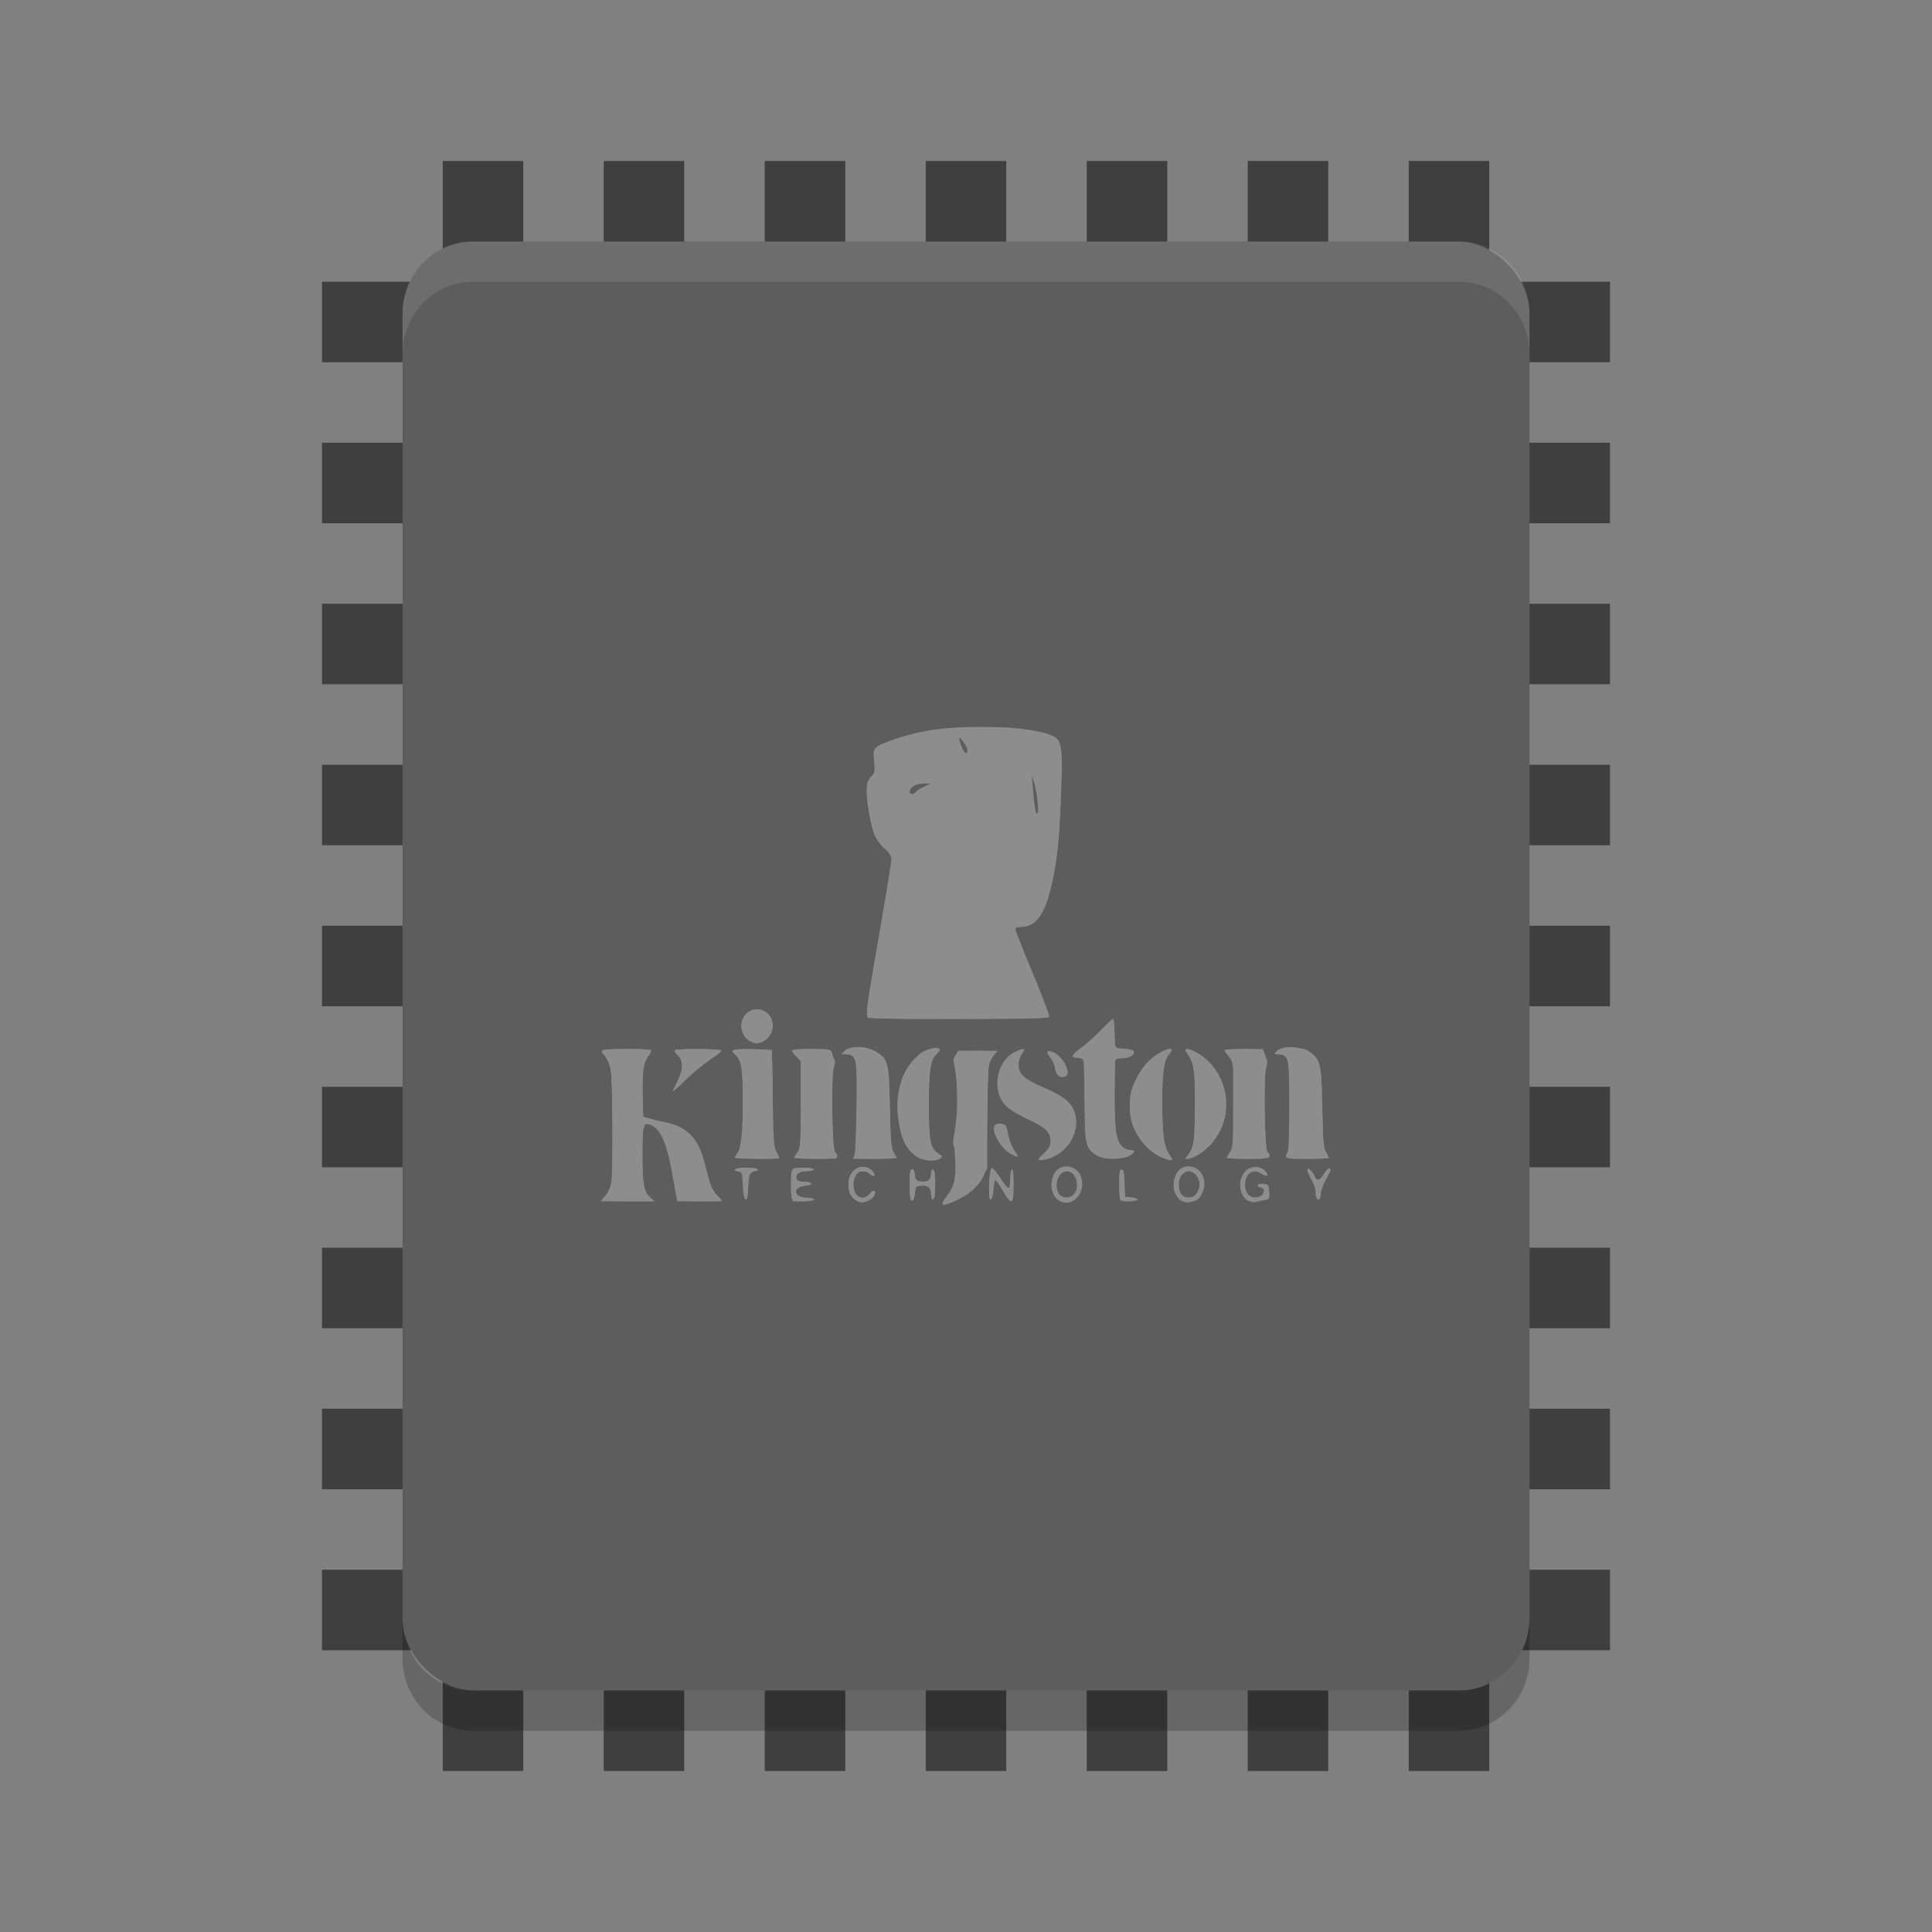 <?xml version="1.0" encoding="UTF-8" standalone="no"?>
<svg id="svg2817" xmlns:rdf="http://www.w3.org/1999/02/22-rdf-syntax-ns#" xmlns="http://www.w3.org/2000/svg" height="48" width="48" version="1.0" xmlns:cc="http://creativecommons.org/ns#" xmlns:dc="http://purl.org/dc/elements/1.1/">
    <rect width="100%" height="100%" fill="#808080" stroke="none"/>
    <g id="g4526" fill="#3f3f3f">
        <g id="g4502" transform="matrix(.8 0 0 1 4.8 0)">
            <rect id="rect4457" transform="rotate(90)" height="40" width="2" y="-44" x="27"/>
            <rect id="rect4459" transform="rotate(90)" height="40" width="2" y="-44" x="23"/>
            <rect id="rect4461" transform="rotate(90)" height="40" width="2" y="-44" x="19"/>
            <rect id="rect4463" transform="rotate(90)" height="40" width="2" y="-44" x="15"/>
            <rect id="rect4465" transform="rotate(90)" height="40" width="2" y="-44" x="31"/>
            <rect id="rect4467" transform="rotate(90)" height="40" width="2" y="-44" x="35"/>
            <rect id="rect4469" transform="rotate(90)" height="40" width="2" y="-44" x="39"/>
            <rect id="rect4487" transform="rotate(90)" height="40" width="2" y="-44" x="11"/>
            <rect id="rect4489" transform="rotate(90)" height="40" width="2" y="-44" x="7"/>
        </g>
        <g id="g4493">
            <rect id="rect4443" y="4" width="2" x="23" height="40"/>
            <rect id="rect4445" y="4" width="2" x="19" height="40"/>
            <rect id="rect4447" y="4" width="2" x="15" height="40"/>
            <rect id="rect4449" y="4" width="2" x="11" height="40"/>
            <rect id="rect4451" y="4" width="2" x="27" height="40"/>
            <rect id="rect4453" y="4" width="2" x="31" height="40"/>
            <rect id="rect4455" y="4" width="2" x="35" height="40"/>
        </g>
    </g>
    <rect id="rect4203-4" ry="1.75" rx="1.8" transform="matrix(0,-1,-1,0,0,0)" height="28" width="36" y="-38" x="-42" fill="#5d5d5d"/>
    <path id="rect4513" opacity=".1" d="m11.75 6c-0.97 0-1.75 0.804-1.75 1.801v1c0-0.997 0.78-1.801 1.75-1.801h24.5c0.97 0 1.75 0.804 1.75 1.801v-1c0-0.997-0.78-1.801-1.75-1.801h-24.5z" fill="#fff"/>
    <path id="rect4521" opacity=".2" d="m10 40.199v1c0 0.997 0.78 1.801 1.75 1.801h24.5c0.97 0 1.75-0.804 1.75-1.801v-1c0 0.997-0.78 1.801-1.75 1.801h-24.5c-0.97 0-1.75-0.804-1.75-1.801z"/>
    <g id="g4557" opacity=".3" fill="#fff" transform="matrix(.041 0 0 .044 25.614 23.676)">
        <path id="path4561" d="m-53.492 141.11c0-0.615 1.331-2.634 2.958-4.487 3.989-4.543 5.311-10.058 4.62-19.278-0.314-4.189-0.651-8.967-0.75-10.617-0.099-1.65 0.407-6.375 1.124-10.5 1.399-8.053 0.892-26.811-0.888-32.862-0.794-2.697-0.651-3.828 0.723-5.719 1.631-2.245 2.279-2.358 13.637-2.388l11.924-0.031-2.198 2.34c-1.209 1.287-2.637 3.872-3.174 5.743-0.537 1.872-0.98 15.782-0.986 30.91l-0.009 27.507-2.979 5.194c-3.282 5.723-8.857 10.096-16.926 13.276-5.897 2.324-7.077 2.477-7.077 0.912zm-51-0.567c-0.825-0.313-2.513-1.49-3.75-2.616-3.226-2.935-3.163-10.526 0.12-14.343 3.041-3.535 8.62-3.81 11.846-0.584 2.699 2.699 1.722 3.999-1.375 1.83-5.155-3.611-9.842-0.719-9.842 6.072 0 6.575 5.553 9.688 9.5 5.326 2.096-2.316 3.5-2.579 3.5-0.655 0 3.053-6.517 6.291-10 4.97zm122.36-0.268c-7.761-3.269-6.867-17.446 1.228-19.478 4.423-1.11 9.417 1.193 11.047 5.094 3.619 8.662-4.176 17.796-12.275 14.384zm8.188-4.096c3.932-4.345 1.141-12.95-4.2-12.95-5.451 0-8.601 8.849-4.69 13.171 2.2 2.43 6.589 2.321 8.89-0.221zm65.812 4.096c-7.761-3.269-6.867-17.446 1.228-19.478 7.354-1.846 13.75 5.034 11.539 12.413-0.609 2.031-1.927 4.436-2.931 5.344-2.291 2.074-7.03 2.903-9.836 1.721zm7.976-3.862c2.817-3.113 3.091-7.375 0.672-10.45-2.569-3.266-6.18-3.56-9.006-0.734-2.478 2.478-2.667 8.605-0.345 11.171 2.12 2.343 6.564 2.35 8.678 0.013zm31.555 3.342c-5.514-3.053-6.238-11.97-1.345-16.567 3.285-3.086 8.689-3.173 11.674-0.188 2.907 2.907 1.662 3.86-2.123 1.624-4.391-2.594-8.292-1.069-9.478 3.706-1.274 5.125 0.884 9.299 5.017 9.702 4.879 0.476 8.722-4.376 4.369-5.514-3.237-0.847-2.288-2.444 1.25-2.103 3.031 0.292 3.27 0.591 3.551 4.424 0.289 3.944 0.167 4.135-3 4.711-1.815 0.33-4.201 0.837-5.301 1.125-1.1 0.289-3.175-0.125-4.612-0.921zm-389.45-2.459c1.638-1.71 3.157-4.731 3.643-7.25 1.248-6.455 1.113-57.828-0.167-63.798-0.599-2.793-2.162-6.353-3.472-7.91s-2.095-3.119-1.744-3.471c0.834-0.834 28.777-0.834 29.611 0 0.351 0.351-0.441 1.922-1.76 3.49-2.932 3.484-3.782 9.513-3.356 23.811l0.311 10.44 5 1.179c2.75 0.649 7.558 1.714 10.684 2.368 10.884 2.275 17.513 8.788 20.94 20.574 1.119 3.85 2.741 9.379 3.603 12.286 0.972 3.276 2.653 6.198 4.42 7.685 1.569 1.32 2.852 2.654 2.852 2.964 0 0.311-6.043 0.565-13.429 0.565h-13.429l-1.022-5.25c-0.562-2.888-1.77-9.075-2.683-13.75-2.913-14.902-6.766-22.232-12.813-24.371-4.003-1.416-4.625 0.777-4.599 16.243 0.028 17.364 0.866 21.819 4.675 24.873l2.801 2.245-16.437 0.005-16.437 0.005 2.809-2.932zm113.17 1.35c-0.787-2.051-0.787-13.785 0-15.836 0.466-1.214 2.093-1.582 7-1.582 3.595 0 6.393 0.438 6.393 1 0 0.55-1.97 1-4.378 1-4.701 0-7.056 1.707-6.033 4.373 0.426 1.111 1.84 1.627 4.458 1.627 5.283 0 5.966 1.811 0.827 2.191-8.238 0.61-7.557 6.809 0.748 6.809 2.408 0 4.378 0.45 4.378 1 0 0.562-2.798 1-6.393 1-4.907 0-6.534-0.368-7-1.582zm72.076 0.932c-0.376-0.376-0.683-4.433-0.683-9.017 0-6.741 0.287-8.333 1.5-8.333 0.988 0 1.5 0.988 1.5 2.893 0 3.011 1.437 4.107 5.382 4.107 2.88 0 4.618-1.801 4.618-4.783 0-1.462 0.483-2.222 1.25-1.967 0.858 0.286 1.25 2.872 1.25 8.25s-0.392 7.964-1.25 8.25c-0.812 0.271-1.25-0.62-1.25-2.544 0-3.792-2.01-5.425-6.185-5.024-2.988 0.287-3.347 0.664-3.637 3.818-0.34 3.704-1.361 5.484-2.495 4.35zm55.736-5.35c-2.037-3.3-4.066-6-4.509-6-0.443 0-0.942 2.327-1.108 5.171-0.182 3.108-0.817 5.341-1.593 5.597-1.002 0.33-1.226-1.532-1-8.341 0.185-5.589 0.716-8.907 1.464-9.155 0.645-0.214 3.032 2.349 5.304 5.695 2.272 3.346 4.556 5.82 5.077 5.499 0.52-0.321 0.946-2.808 0.946-5.525 0-2.717 0.45-4.941 1-4.941 0.593 0 1 3.667 1 9 0 11.074-1.246 11.643-6.581 3zm71.248 5.333c-0.367-0.367-0.667-4.417-0.667-9 0-6.634 0.297-8.333 1.458-8.333 1.127 0 1.524 1.761 1.75 7.75l0.292 7.75 3.75 0.31c2.062 0.171 3.75 0.733 3.75 1.25 0 1.06-9.301 1.305-10.333 0.273zm-228.14-2.583c-0.28-1.238-0.626-4.725-0.769-7.75-0.229-4.849-0.526-5.538-2.509-5.82-5.003-0.71-1.8-2.18 4.75-2.18 4 0 7 0.429 7 1 0 0.55-0.884 1-1.965 1-2.819 0-4.035 2.994-4.035 9.934 0 5.962-1.471 8.233-2.472 3.816zm347.14 1.583c-0.367-0.367-0.667-2.062-0.667-3.768s-1.125-4.757-2.5-6.78-2.5-4.448-2.5-5.387c0-1.584 0.143-1.578 1.974 0.079 1.086 0.983 2.241 2.627 2.567 3.655 0.875 2.755 3.105 2.274 5.099-1.101 1.888-3.196 4.359-4.745 4.359-2.732 0 0.68-1.174 2.965-2.61 5.077s-2.845 5.592-3.132 7.732c-0.505 3.762-1.195 4.622-2.592 3.225zm-241.17-22.89c-7.077-3.681-10.785-10.333-12.5-22.428-1.908-13.453 1.97-26.03 10.43-33.828 4.444-4.097 11.007-6.709 13.985-5.566 1.4 0.537 1.284 0.945-0.824 2.898-3.969 3.679-4.961 9.348-4.984 28.496-0.025 20.326 0.932 25.14 5.555 27.952 2.947 1.792 2.984 1.901 1.015 2.954-2.938 1.572-9.186 1.336-12.676-0.479zm72.5 1.04c0-0.415 1.65-2.182 3.667-3.925 2.756-2.382 3.667-3.942 3.667-6.277 0-5.157-2.538-7.656-11.996-11.813-12.44-5.467-15.913-7.945-18.431-13.147-4.308-8.899-0.474-20.934 8.056-25.285 2.178-1.111 4.685-2.02 5.572-2.02 1.367 0 1.297 0.401-0.46 2.635-1.244 1.581-2.073 4.106-2.073 6.313 0 5.178 3.494 8.129 15.195 12.833 11.226 4.513 15.868 7.724 18.164 12.564 5.351 11.277-3.586 25.544-17.656 28.183-2.037 0.382-3.704 0.355-3.704-0.06zm76.994-0.402c-7.9-2.41-15.069-8.86-18.877-17.002-2.078-4.442-2.606-7.086-2.611-13.088-0.006-6.486 0.445-8.438 3.274-14.185 2.1-4.265 5.104-8.303 8.345-11.217 6.955-6.253 17.434-9.314 12.03-3.514-3.051 3.275-4.156 10.393-4.15 26.736 0.007 17.115 1.092 25.125 3.946 29.134 3.043 4.274 2.843 4.593-1.959 3.133zm-260.99-0.737c0-0.369 0.714-1.461 1.588-2.426 2.168-2.395 3.355-12.772 3.307-28.903-0.056-18.884-0.872-23.773-4.443-26.621-3.884-3.097-2.403-3.518 11.113-3.165l10.936 0.286 0.5 27.547c0.436 24.01 0.725 27.89 2.25 30.215 0.963 1.467 1.75 2.909 1.75 3.203 0 0.294-6.075 0.535-13.5 0.535s-13.5-0.302-13.5-0.671zm36 0.079c0-0.326 0.9-1.736 2-3.135 1.876-2.385 2-4.057 2-27.007v-24.464l-2.965-2.77c-1.631-1.523-2.681-3.054-2.333-3.401 0.347-0.347 5.746-0.632 11.996-0.632 9.951 0 11.432 0.218 11.906 1.75 0.298 0.963 0.972 2.553 1.498 3.534 0.625 1.166 0.569 3.08-0.163 5.524-1.588 5.3-0.897 45.638 0.811 47.344 3.28 3.276 1.53 3.849-11.75 3.849-7.15 0-13-0.267-13-0.592zm36.592-1.658c0.454-1.238 0.972-13.443 1.151-27.124 0.367-28.057 0.054-29.597-6.016-29.66l-3.227-0.033 2.361-1.967c3.395-2.828 12.29-2.689 18.154 0.283 7.888 3.998 8.409 5.843 8.985 31.795 0.426 19.23 0.757 22.937 2.25 25.215 0.963 1.469 1.75 2.911 1.75 3.205 0 0.294-5.902 0.535-13.117 0.535h-13.117l0.826-2.25zm146.65 0.255c-6.789-4.139-7.233-5.99-7.237-30.174-0.002-11.918-0.277-22.38-0.611-23.25-0.356-0.927-1.779-1.582-3.441-1.582-4.701 0-4.207-1.548 1.758-5.508 3.119-2.071 8.605-6.628 12.192-10.128 3.587-3.5 6.876-6.363 7.31-6.363 0.433 0 0.788 3.113 0.788 6.918 0 9.604 0.287 10.082 6.048 10.082 2.659 0 5.124 0.47 5.479 1.044 1.243 2.011-1.727 3.956-6.043 3.956-2.972 0-4.455 0.481-4.878 1.582-0.975 2.539-0.687 33.35 0.372 39.918 1.074 6.658 4.212 10.5 8.576 10.5 3.538 0 2.999 1.87-1.024 3.551-5.186 2.167-15.312 1.88-19.291-0.546zm55.104 0.213c3.785-4.28 4.566-9.002 4.587-27.719 0.022-19.366-0.639-24.259-3.863-28.621-1.138-1.539-2.069-3.042-2.069-3.339 0-1.369 3.957-0.26 8.626 2.418 12.619 7.238 19.119 23.323 14.997 37.114-2.957 9.893-12.735 20.033-20.826 21.596-3.278 0.633-3.287 0.625-1.452-1.449zm23.655 1.189c0-0.326 0.9-1.736 2-3.135 1.876-2.385 2-4.057 2-26.985v-24.442l-2.878-2.878c-1.583-1.583-2.633-3.123-2.333-3.423 0.3-0.3 5.639-0.545 11.865-0.545h11.32l1.516 3.627c1.201 2.875 1.289 4.383 0.423 7.274-1.562 5.213-0.846 45.569 0.838 47.251 3.28 3.276 1.53 3.849-11.75 3.849-7.15 0-13-0.267-13-0.592zm36-0.849c0-0.793 0.45-1.719 1-2.059 0.624-0.386 1-10.103 1-25.837 0-28.235-0.302-29.663-6.271-29.663-3.008 0-3.075-0.083-1.405-1.75 1.366-1.364 3.454-1.75 9.464-1.75 6.473 0 8.236 0.374 10.977 2.329 6.2 4.422 6.631 6.29 7.211 31.216 0.446 19.202 0.784 22.94 2.274 25.215 0.963 1.469 1.75 2.911 1.75 3.205 0 0.294-5.85 0.535-13 0.535-10.652 0-13-0.26-13-1.441zm-167.31-1.655c-4.528-2.389-9.904-10.271-9.484-13.904 0.245-2.123 0.805-2.5 3.71-2.5 3.35 0 3.448 0.12 4.739 5.802 0.725 3.191 2.501 7.353 3.948 9.25 3.001 3.935 2.459 4.186-2.912 1.352zm-201.7-40.23c3.823-6.774 3.999-11.846 0.525-15.066-1.366-1.266-2.191-2.595-1.833-2.952 0.961-0.961 28.317-0.792 28.317 0.175 0 0.454-3.263 2.897-7.25 5.428s-10.527 7.56-14.533 11.175c-4.006 3.615-7.497 6.572-7.759 6.572-0.261 0 0.878-2.399 2.533-5.331zm230.58-4.24c-0.864-0.864-1.571-2.63-1.571-3.923s-1.181-3.755-2.624-5.471c-2.988-3.551-2.74-4.415 0.996-3.478 5.31 1.333 11.712 11.51 8.514 13.535-2.038 1.291-3.549 1.102-5.314-0.663zm-185.57-18.537c-8.155-3.2-7.894-15.122 0.391-17.856 6.143-2.027 12.609 2.32 12.609 8.479 0 4.104-2.653 8.169-6.119 9.377-3.687 1.285-3.607 1.285-6.881 0.001zm70.344-14.439c-0.869-2.265-0.263-6.133 7.551-48.21 3.908-21.041 7.105-39.341 7.105-40.666 0-1.631-1.34-3.471-4.144-5.692-2.279-1.805-5.001-5.22-6.049-7.59-2.419-5.469-4.807-17.852-4.807-24.93 0-4.526 0.438-5.896 2.567-8.025 2.383-2.383 2.52-3.01 1.909-8.717-0.812-7.582-0.047-8.452 10.524-11.974 17.788-5.926 35.839-8.088 61.38-7.353 18.518 0.533 30.598 2.197 36.611 5.042 5.622 2.66 6.065 7.251 4.21 43.661-1.007 19.761-2.429 29.797-6.204 43.789-3.739 13.855-9.13 20.211-17.144 20.211-2.567 0-3.852 0.45-3.852 1.35 0 0.743 4.733 11.873 10.517 24.735 5.784 12.862 10.298 23.954 10.031 24.65-0.383 0.999-11.971 1.265-55.048 1.265-48.306 0-54.631-0.177-55.156-1.546zm103.18-121.04c-0.388-3.624-1.33-8.461-2.092-10.75l-1.387-4.162 0.498 6c0.95 11.445 1.647 15.5 2.664 15.5 0.665 0 0.776-2.305 0.317-6.588zm-73.972-5.501c0.37-0.599 2.534-1.917 4.809-2.929l4.136-1.84-4.027-0.071c-4.312-0.076-8.473 2.127-8.473 4.486 0 1.687 2.573 1.943 3.555 0.354zm31.44-23.66c-0.005-1.916-4.901-8.453-4.959-6.622-0.02 0.62 0.645 2.758 1.478 4.75 1.593 3.814 3.49 4.833 3.482 1.872z"/>
        <path id="path4559" d="m-53.492 141.66c0-0.312 1.111-2.023 2.469-3.804 4.192-5.496 5.531-10.002 5.531-18.611 0-4.425-0.505-8.855-1.123-9.844-0.851-1.363-0.73-3.525 0.5-8.934 1.877-8.251 2.119-23.731 0.515-32.941-0.849-4.876-0.821-7.057 0.121-9.332l1.23-2.968h11.379c6.258 0 11.379 0.243 11.379 0.54s-1.012 1.909-2.25 3.581c-2.187 2.955-2.264 3.883-2.75 33.21-0.55 33.189-0.523 33.038-7.194 39.709-4.508 4.508-19.806 11.764-19.806 9.394zm71.329-1.891c-5.29-2.301-6.948-8.51-3.866-14.471 1.705-3.297 3.311-4.072 8.444-4.072 5.165 0 8.092 3.212 8.092 8.88 0 5.533-1.392 7.968-5.548 9.704-3.979 1.663-3.193 1.667-7.123-0.042zm8.034-3.048c6.634-6.634-1.626-18.091-8.534-11.839-2.354 2.131-2.458 8.992-0.174 11.516 2.005 2.216 6.644 2.387 8.708 0.323zm-285.36 2.9c0-0.333 1.098-1.91 2.439-3.505 1.342-1.595 2.724-4.809 3.072-7.144 0.348-2.335 0.488-17.745 0.311-34.245-0.34-31.614-0.62-33.598-5.304-37.485-2.797-2.321 0.219-2.984 13.65-3 15.808-0.019 16.64 0.235 13.392 4.096-3.05 3.624-3.752 8.368-3.365 22.741l0.305 11.353 4 1.287c2.2 0.708 5.979 1.578 8.397 1.933 7.019 1.03 13.873 4.505 17.891 9.072 4.027 4.576 4.922 6.674 8.295 19.421 1.677 6.339 3.082 9.365 5.689 12.25l3.461 3.831h-13.057c-7.181 0-13.307-0.404-13.612-0.898-0.305-0.494-1.678-6.541-3.05-13.439-3.851-19.353-7.381-26.732-13.89-29.035-4.022-1.423-4.623 0.755-4.623 16.75 0 16.327 0.739 20.65 4.15 24.281l2.198 2.34h-15.174c-8.346 0-15.174-0.273-15.174-0.606zm115.21-8.644 0.288-9.25 5.75-0.3c3.539-0.185 5.75 0.104 5.75 0.75 0 0.577-1.745 1.05-3.878 1.05-4.163 0-6.723 1.992-5.766 4.487 0.385 1.004 1.936 1.513 4.612 1.513 5.028 0 5.337 1.768 0.383 2.19-7.782 0.662-6.634 6.81 1.271 6.81 2.408 0 4.378 0.45 4.378 1 0 0.565-2.846 1-6.537 1h-6.537l0.288-9.25zm35.86 6.615c-3.025-3.845-2.837-10.692 0.382-13.911 3.107-3.107 9.382-3.397 11.956-0.554 0.969 1.071 1.305 2.158 0.768 2.489-0.524 0.324-1.508-0.082-2.188-0.901-1.269-1.529-4.646-1.942-7.361-0.901-2.419 0.928-3.892 6.594-2.598 9.997 0.601 1.581 1.627 3.213 2.28 3.629 2.176 1.384 5.687 0.809 7.42-1.214 1.852-2.163 3.268-2.597 3.268-1 0 2.404-4.116 5-7.927 5-3.052 0-4.389-0.587-6-2.635zm91.527-3.335c-2.047-3.316-4.096-6.03-4.554-6.03-1.259 0-2.046 2.722-2.046 7.082 0 2.155-0.468 3.918-1.039 3.918-1.561 0-0.802-17.226 0.782-17.75 0.686-0.227 2.927 2.31 5 5.658 4.762 7.693 6.257 7.835 6.257 0.592 0-3.137 0.446-5.5 1.039-5.5 1.429 0 0.818 17.221-0.628 17.699-0.599 0.198-2.764-2.353-4.811-5.669zm71.067 5.303c-0.367-0.367-0.667-4.454-0.667-9.083 0-6.286 0.316-8.312 1.25-8.005 0.786 0.259 1.435 3.165 1.75 7.833l0.5 7.421 3.75 0.31c2.062 0.171 3.75 0.733 3.75 1.25 0 1.06-9.301 1.305-10.333 0.273zm34.842-1.733c-2.916-2.916-3.347-8.079-1.046-12.528 1.705-3.297 3.311-4.072 8.444-4.072 5.159 0 8.365 3.465 8.365 9.039 0 6.186-2.823 9.386-8.614 9.766-3.855 0.253-5.065-0.12-7.149-2.204zm10.854-1.106c6.634-6.634-1.626-18.091-8.534-11.839-2.354 2.131-2.458 8.992-0.174 11.516 2.005 2.216 6.644 2.387 8.708 0.323zm30.462 2.468c-0.921-0.538-2.198-2.562-2.837-4.5-1.289-3.905-0.253-8.407 2.68-11.647 2.244-2.48 9.43-2.47 11.68 0.016 2.161 2.388 0.986 3.516-1.701 1.633-5.086-3.562-10.646-0.41-10.646 6.035 0 4.641 2.486 7.5 6.521 7.5 2.396 0 3.729-0.6 4.489-2.021 1.226-2.291 0.56-3.979-1.57-3.979-0.793 0-1.441-0.479-1.441-1.063 0-0.597 1.424-0.926 3.25-0.75 3.031 0.292 3.27 0.591 3.551 4.424 0.296 4.053 0.247 4.12-3.5 4.739-5.292 0.875-8.516 0.755-10.476-0.388zm-304.03-7.212c-0.26-6.415-0.553-7.364-2.544-8.237-3.795-1.665-2.53-2.513 3.75-2.513s7.545 0.848 3.75 2.513c-1.991 0.873-2.284 1.823-2.544 8.237-0.162 3.987-0.704 7.25-1.206 7.25-0.502 0-1.045-3.263-1.206-7.25zm100.21-1.25c0-6.722 0.3-8.5 1.437-8.5 0.89 0 1.556 1.237 1.75 3.25 0.288 2.992 0.623 3.275 4.212 3.569 4.198 0.344 5.561-0.77 5.587-4.569 0.008-1.238 0.465-2.25 1.015-2.25 0.588 0 1 3.5 1 8.5s-0.412 8.5-1 8.5c-0.55 0-1.007-1.238-1.015-2.75-0.024-4.311-1.251-5.424-5.587-5.069-3.716 0.304-3.913 0.495-4.209 4.069-0.203 2.453-0.808 3.75-1.75 3.75-1.14 0-1.44-1.77-1.44-8.5zm246.67 7.833c-0.367-0.367-0.681-2.054-0.698-3.75-0.017-1.696-1.14-4.883-2.495-7.083-2.668-4.331-2.993-5.5-1.53-5.5 0.519 0 1.741 1.35 2.716 3 2.251 3.811 3.218 3.776 6.514-0.235 3.883-4.725 4.451-2.809 0.885 2.986-1.706 2.772-3.058 6.358-3.058 8.109 0 2.99-0.882 3.924-2.333 2.473zm-241.41-23.3c-8.584-3.897-12.858-14.951-12.037-31.134 0.551-10.86 2.618-16.506 8.38-22.883 4.583-5.073 8.165-7.016 12.934-7.016h3.639l-2.528 3.005c-3.405 4.047-4.153 9.389-4.129 29.495 0.023 19.271 0.954 23.602 5.692 26.483 2.901 1.764 2.935 1.867 0.963 2.923-3.052 1.633-8.151 1.288-12.913-0.873zm73.333 1.122c-0.29-0.469 0.506-1.406 1.769-2.082 3.435-1.838 5.897-6.602 5.157-9.975-0.916-4.16-3.92-6.445-14.426-10.957-10.711-4.6-15.657-8.788-17.215-14.578-2.386-8.857 1.869-18.802 9.658-22.572 2.511-1.216 4.755-2.022 4.985-1.792 0.23 0.23-0.474 2.224-1.565 4.429-1.648 3.332-1.798 4.544-0.883 7.168 1.333 3.824 4.557 5.896 16.744 10.759 10.748 4.289 15.411 8.155 17.254 14.303 2.527 8.434-2.397 18.479-11.18 22.805-5.315 2.619-9.584 3.654-10.298 2.499zm-183.88-0.767c-0.337-0.337 0.373-1.947 1.578-3.577 2.032-2.748 2.218-4.307 2.557-21.426 0.466-23.521-0.159-28.842-3.816-32.499-2.151-2.151-2.448-2.899-1.325-3.33 2.882-1.106 20.859-0.582 22.085 0.644 0.871 0.871 1.2 8.22 1.2 26.789 0 23.614 0.154 25.891 2 29.511 1.1 2.158 2 4.053 2 4.211 0 0.585-25.688 0.267-26.28-0.324zm36.312-0.637c0.018-0.688 0.693-2.123 1.5-3.191 1.198-1.583 1.468-6.434 1.468-26.327v-24.386l-2.867-2.867c-3.639-3.639-2.84-3.979 9.367-3.979 10.483 0 12.5 0.469 12.5 2.907 0 0.931 0.506 2.199 1.124 2.817 0.832 0.832 0.832 1.962 0 4.349-1.734 4.976-1.415 42.374 0.405 47.427 0.793 2.2 1.448 4.112 1.456 4.25 0.008 0.138-5.61 0.25-12.485 0.25-9.35 0-12.492-0.315-12.468-1.25zm34.968 0.684c0-0.311 0.424-1.358 0.942-2.326 0.518-0.968 1.059-12.803 1.202-26.301 0.232-21.833 0.07-24.831-1.465-27.174-1.095-1.671-2.63-2.634-4.202-2.634-3.231 0-3.179-1.782 0.088-3.025 8.111-3.084 19.315 0.601 22.877 7.525 1.839 3.575 2.111 6.345 2.558 26.047 0.425 18.755 0.761 22.445 2.25 24.715 0.963 1.468 1.75 2.909 1.75 3.204 0 0.294-5.85 0.535-13 0.535s-13-0.255-13-0.566zm148.07-1.131c-7.287-3.832-7.513-4.705-8.071-31.115l-0.5-23.671-2.917-0.509c-4.385-0.764-4.082-2.191 1.169-5.505 2.611-1.648 7.95-6.035 11.864-9.75 3.914-3.715 7.383-6.754 7.71-6.754 0.326 0 0.724 3.712 0.884 8.25l0.29 8.25 5 0.31c2.75 0.17 5.408 0.714 5.908 1.208 1.72 1.701-1.526 3.877-6.237 4.181l-4.67 0.302-0.273 18.479c-0.385 26.004 1.381 32.323 9.273 33.191l3 0.33-2.921 1.977c-4.148 2.808-14.876 3.262-19.508 0.826zm36.236-0.38c-5.287-2.617-11.843-9.673-14.632-15.747-3.241-7.06-2.997-17.963 0.564-25.206 1.479-3.008 4.103-7.175 5.831-9.26 3.326-4.012 12.22-9.684 15.21-9.7 1.631-0.009 1.604 0.228-0.319 2.83-3.225 4.362-3.913 9.23-3.913 27.661 0.001 18.227 0.863 24.403 4.017 28.75l1.995 2.75-2.28-0.001c-1.254-0-4.167-0.935-6.473-2.076zm17.693 1.537c0-0.297 1.012-1.909 2.25-3.581 2.128-2.875 2.268-4.132 2.577-23.125 0.345-21.178-0.362-26.888-3.955-31.933-2.401-3.372-1.209-3.616 4.628-0.949 5.585 2.552 12.336 9.62 15.406 16.128 2.131 4.517 2.589 6.93 2.565 13.5-0.032 8.632-2.241 14.508-8.054 21.416-3.834 4.556-15.417 10.975-15.417 8.543zm25-0.009c0-0.302 0.747-1.99 1.659-3.75 1.288-2.485 1.765-7.024 2.132-20.302 0.604-21.811-0.17-29.506-3.345-33.28-1.315-1.562-2.103-3.128-1.752-3.479 0.813-0.813 19.615-0.841 21.724-0.032 0.87 0.334 1.582 1.369 1.582 2.3 0 0.931 0.485 2.178 1.077 2.77 0.769 0.769 0.747 2.183-0.079 4.95-1.623 5.436-0.984 45.792 0.752 47.525 3.257 3.252 1.515 3.848-11.25 3.848-6.875 0-12.5-0.247-12.5-0.55zm35.532-1.2c1.801-4.226 2.623-16.085 2.308-33.294-0.287-15.689-0.612-18.961-2.112-21.25-1.137-1.736-2.661-2.706-4.25-2.706-3.231 0-3.179-1.782 0.088-3.025 8.111-3.084 19.315 0.601 22.877 7.525 1.839 3.575 2.111 6.345 2.558 26.047 0.425 18.755 0.761 22.445 2.25 24.715 0.963 1.468 1.75 2.909 1.75 3.204 0 0.294-5.898 0.535-13.107 0.535-12.1 0-13.05-0.134-12.361-1.75zm-169.31-2.381c-3.674-2.353-8.226-9.401-8.226-12.739 0-2.555 2.024-3.592 5.372-2.752 1.949 0.489 2.479 1.441 3.002 5.382 0.349 2.634 1.774 6.465 3.167 8.514 2.893 4.258 1.722 4.821-3.315 1.595zm-199.66-39.97c3.631-7.166 3.648-11.517 0.056-14.381-2.375-1.894-2.542-2.321-1.12-2.867 2.658-1.02 26.327-0.743 26.981 0.316 0.325 0.527-0.885 1.708-2.691 2.626-4.597 2.337-15.699 10.64-19.283 14.423-1.65 1.741-3.809 3.605-4.798 4.141-1.499 0.813-1.357 0.105 0.854-4.258zm231.26-2.624c-0.947-0.217-1.972-1.781-2.341-3.575-0.362-1.754-1.748-4.877-3.08-6.939-2.746-4.251-1.679-4.831 3.301-1.794 3.336 2.034 5.641 5.018 6.748 8.733 0.722 2.424-1.651 4.257-4.628 3.575zm-186.42-19.223c-2.952-1.223-6.388-5.864-6.388-8.629 0-8.936 10.355-13.051 16.25-6.457 1.692 1.892 2.75 4.219 2.75 6.045 0 5.782-7.5 11.159-12.612 9.041zm70.279-13.708c-1.298-1.298-0.588-6.06 6.833-45.866 4.125-22.125 7.5-41.561 7.5-43.193 0-2.247-1.102-3.97-4.543-7.101-5.442-4.952-6.938-8.255-8.939-19.728-2.235-12.819-2.031-16.6 1.081-19.958 2.414-2.605 2.552-3.249 1.932-9.041-0.618-5.769-0.494-6.36 1.651-7.877 3.225-2.283 19.541-7.199 30.318-9.136 13.496-2.425 45.474-3.016 58-1.071 5.5 0.854 12.397 2.275 15.327 3.157 8.829 2.659 9.138 4.524 7.301 43.981-1.241 26.651-5.417 47.835-11.24 57.017-3.105 4.897-7.549 7.483-12.855 7.483-1.94 0-3.032 0.507-3.032 1.407 0 0.774 4.745 12.035 10.543 25.025 5.799 12.99 10.272 24.057 9.941 24.593-0.681 1.102-108.72 1.405-109.82 0.308zm45.718-4.146c0.276-0.447-2.613-14.959-6.421-32.25s-7.638-34.699-8.511-38.686c-1.491-6.806-1.864-7.439-6.11-10.36-2.639-1.816-4.892-2.741-5.411-2.222-1.226 1.226-16.203 81.179-15.533 82.924 0.439 1.145 4.342 1.406 21.012 1.406 11.26 0 20.698-0.366 20.975-0.813zm25.06-0.097c1.079-1.747-1.555-26.528-3.07-28.883-2.73-4.242-20.526-16.389-21.939-14.975-0.584 0.584 9.044 42.114 10.196 43.978 0.681 1.102 14.126 0.994 14.814-0.12zm24.556-0.746c0-3.036-11.142-16.344-13.684-16.344-0.703 0-1.558 1.238-1.9 2.75-0.342 1.512-1.228 5.191-1.97 8.175s-1.119 5.796-0.838 6.25c0.28 0.454 4.533 0.825 9.451 0.825 7.654 0 8.941-0.238 8.941-1.656zm-4-60.913c6.351-2.943 13-8.961 13-11.766 0-1.774-0.594-1.891-7.423-1.452-9.557 0.613-17.586 4.331-21.223 9.827-1.399 2.114-2.249 4.32-1.89 4.902 1.284 2.078 11.736 1.177 17.536-1.511zm13.375-18.229c0.716-1.159-0.524-2.718-3.343-4.205-3.215-1.696-25.486-2.69-26.419-1.179-0.954 1.544 2.529 3.135 10.217 4.665 7.556 1.504 18.804 1.918 19.545 0.718zm-50.582-4.675c7.438-0.981 13.76-2.518 18.936-4.604 5.891-2.374 9.887-3.257 16.521-3.65 4.812-0.285 8.749-0.8 8.748-1.146-0.001-0.345-2.217-2.137-4.924-3.982-7.716-5.259-9.39-7.431-8.577-11.131 0.777-3.536 2.545-4.65 5.105-3.217 1.575 0.882 1.546 1.021-0.347 1.622-2.814 0.893-3.51 3.184-1.56 5.134 1.362 1.362 3.095 1.504 11.208 0.921 5.278-0.38 10.001-1.068 10.494-1.529 0.528-0.493 0.214-6.912-0.761-15.583l-1.658-14.744 3.011-3.107c3.281-3.386 4.164-9.31 1.692-11.362-4.301-3.569-34.134-6.711-54.681-5.758-14.497 0.672-32.065 3.853-43 7.786l-6.5 2.338v9.985l9.659-0.354c9.502-0.348 9.687-0.311 11.385 2.281 2.141 3.268 1.333 4.301-1.702 2.175-2.906-2.035-8.001-2.037-14.911-0.005-7.517 2.211-8.931 3.71-8.931 9.47 0 6.249 2.475 19.017 4.412 22.764 2.546 4.923 16.916 15.897 19.626 14.988 0.522-0.175-4.038-8.779-10.132-19.12-6.284-10.661-10.838-19.435-10.519-20.265 1.345-3.506 11.588-4.358 15.307-1.274 2.494 2.068 4.009 6.516 7.33 21.513 5.085 22.965 4.369 21.327 9.328 21.327 2.351 0 9.3-0.663 15.441-1.473zm11.233-42.61c-9.744-1.718-9.351-3.585 1.565-7.437 11.449-4.04 17.618-3.174 19.725 2.768 1.457 4.108-10.097 6.642-21.29 4.669zm-21.785-4.167c0.615-1.886 11.084-10.065 17.018-13.295 3.977-2.165 6.446-2.818 10.24-2.708 4.608 0.134 20.187 3.606 21.336 4.755 1.431 1.431-1.464 1.675-6.495 0.55-13.524-3.027-16.39-3.031-22.341-0.036-3.025 1.523-8.314 4.842-11.753 7.376-6.289 4.635-8.761 5.671-8.006 3.358zm72.062-4.236c0.108-0.542-0.59-1.138-1.553-1.323-1.095-0.211-1.75 0.28-1.75 1.31 0 1.74 2.955 1.752 3.303 0.014z"/>
    </g>
</svg>
